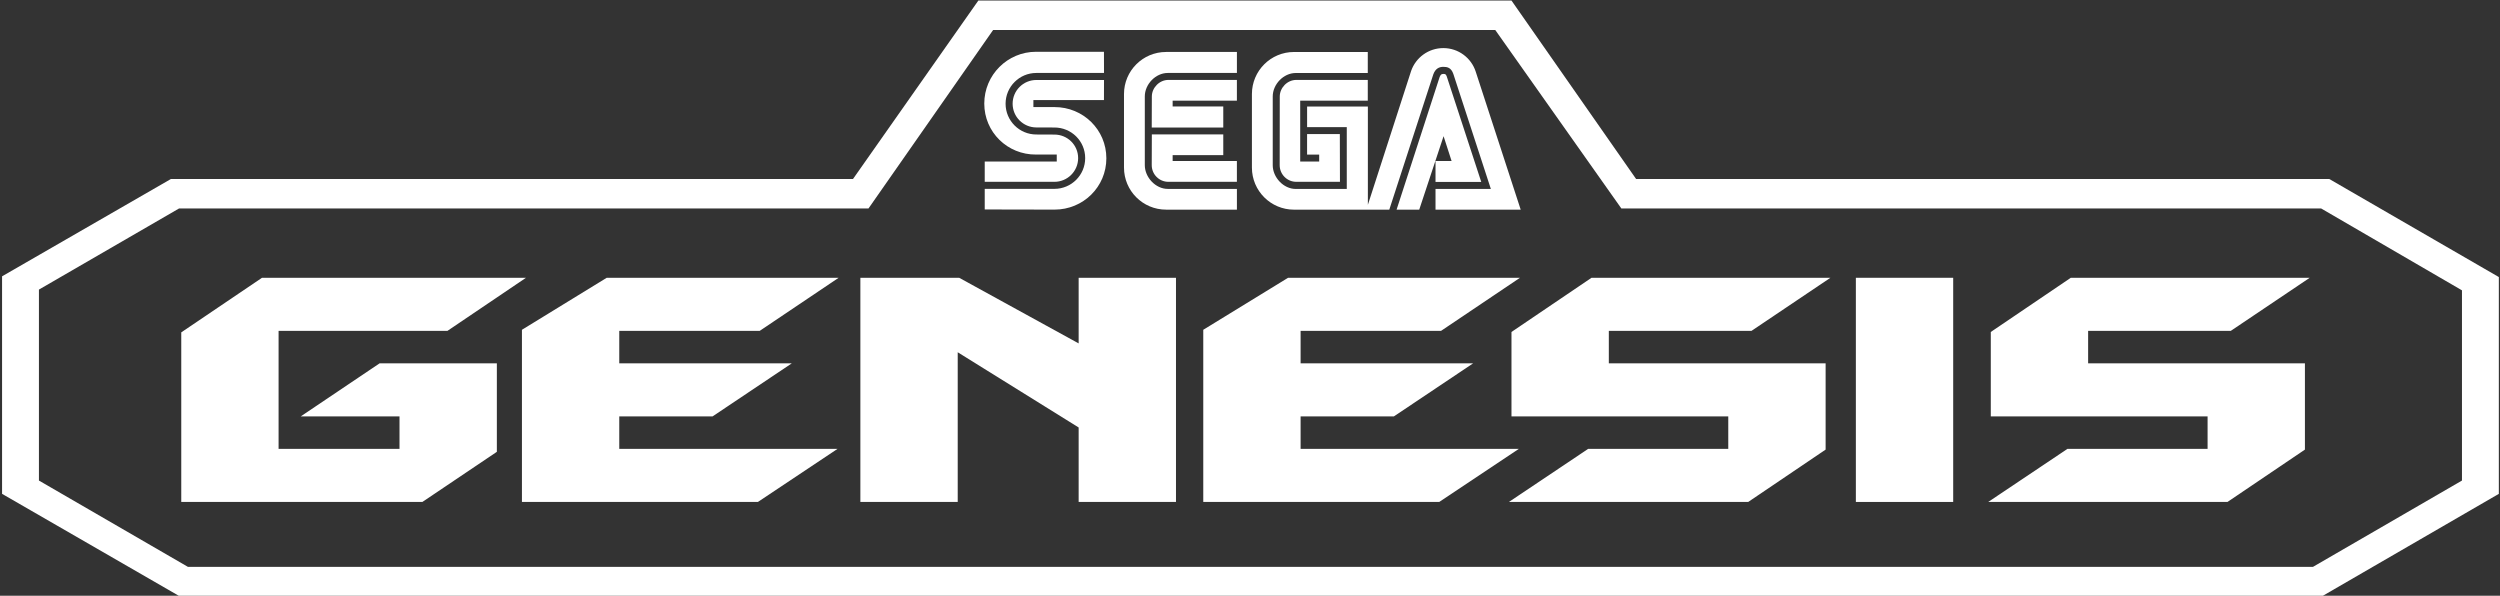 <?xml version="1.0" encoding="UTF-8" standalone="no"?>
<!DOCTYPE svg PUBLIC "-//W3C//DTD SVG 1.1//EN" "http://www.w3.org/Graphics/SVG/1.1/DTD/svg11.dtd">
<svg width="100%" height="100%" viewBox="0 0 470 112" version="1.1" xmlns="http://www.w3.org/2000/svg" xmlns:xlink="http://www.w3.org/1999/xlink" xml:space="preserve" xmlns:serif="http://www.serif.com/" style="fill-rule:evenodd;clip-rule:evenodd;stroke-linejoin:round;stroke-miterlimit:2;">
    <rect x="0" y="0" width="470" height="112" fill="#333333" stroke="none"/>
    <g transform="matrix(1,0,0,1,-85,-4)">
        <g transform="matrix(1.778,0,0,1.778,-285.331,-704.897)">
            <g>
                <g>
                    <path id="polygon9" d="M212.402,429.325L227.216,420.748L300.116,420.748L313.293,401.879L366.391,401.879L379.723,420.748L453.716,420.748L468.606,429.404L468.606,449.517L452.856,458.64L228.151,458.64L212.402,449.517L212.402,429.325ZM453.792,461.762L472.504,450.923L472.504,427.999L454.573,417.63L381.281,417.63L368.104,398.761L311.734,398.761L298.479,417.63L226.359,417.63L208.504,427.921L208.504,450.923L227.295,461.762L453.792,461.762Z" style="fill:white;"/>
                    <path id="path11" d="M330.066,416.168C330.066,417.156 330.871,417.939 331.837,417.929L339.07,417.929L339.07,415.726L332.277,415.726L332.277,415.109L337.63,415.109L337.63,412.917L330.077,412.917L330.066,416.168Z" style="fill:white;"/>
                    <path id="path13" d="M330.077,408.907C330.077,407.996 330.861,407.151 331.837,407.155L339.07,407.155L339.07,409.347L332.277,409.347L332.277,409.964L337.63,409.964L337.63,412.186L330.066,412.186L330.077,408.907Z" style="fill:white;"/>
                    <path id="polygon15" d="M378.397,437.122L401.32,437.122L401.32,446.244L393.134,451.78L367.832,451.78L376.214,446.165L391.027,446.165L391.027,442.735L368.104,442.735L368.104,433.806L376.566,428.077L401.827,428.077L393.483,433.689L378.397,433.689L378.397,437.122Z" style="fill:white;"/>
                    <rect id="polygon17" x="404.518" y="428.077" width="10.291" height="23.703" style="fill:white;"/>
                    <path id="polygon19" d="M429.077,437.122L452,437.122L452,446.244L443.811,451.78L418.512,451.78L426.894,446.165L441.708,446.165L441.708,442.735L418.785,442.735L418.785,433.806L427.244,428.077L452.507,428.077L444.163,433.689L429.077,433.689L429.077,437.122Z" style="fill:white;"/>
                    <path id="polygon21" d="M345.807,446.165L345.807,442.735L355.668,442.735L364.05,437.122L345.807,437.122L345.807,433.689L360.658,433.689L369.002,428.077L344.481,428.077L335.515,433.575L335.515,451.78L360.465,451.78L368.885,446.165L345.807,446.165Z" style="fill:white;"/>
                    <path id="polygon23" d="M273.764,446.165L273.764,442.735L283.627,442.735L292.008,437.122L273.764,437.122L273.764,433.689L288.616,433.689L296.959,428.077L272.437,428.077L263.473,433.575L263.473,451.78L288.422,451.78L296.843,446.165L273.764,446.165Z" style="fill:white;"/>
                    <path id="polygon25" d="M322.338,443.905L309.551,435.951L309.551,451.78L299.258,451.78L299.258,428.077L309.706,428.077L322.338,435.016L322.338,428.077L332.63,428.077L332.63,451.78L322.338,451.78L322.338,443.905Z" style="fill:white;"/>
                    <path id="polygon27" d="M237.742,433.689L237.742,446.165L250.528,446.165L250.528,442.735L240.081,442.735L248.424,437.122L260.821,437.122L260.821,446.479L252.945,451.78L227.451,451.78L227.451,433.848L235.988,428.077L263.901,428.077L255.597,433.689L237.742,433.689Z" style="fill:white;"/>
                    <path id="path29" d="M331.579,404.2C329.124,404.2 327.133,406.191 327.133,408.645L327.133,416.426C327.133,418.881 329.124,420.871 331.579,420.871L339.072,420.871L339.072,418.68L331.765,418.68C330.476,418.68 329.333,417.458 329.333,416.17L329.333,408.899C329.333,407.61 330.476,406.419 331.765,406.419L339.072,406.419L339.072,404.197L331.579,404.197L331.579,404.2Z" style="fill:white;"/>
                    <path id="path31" d="M345.765,415.786L345.765,409.347L352.91,409.347L352.91,407.155L345.364,407.155C344.388,407.151 343.604,407.996 343.604,408.907L343.595,416.168C343.595,417.156 344.398,417.939 345.364,417.929L349.967,417.929L349.955,412.878L346.492,412.878L346.492,415.05L347.772,415.05L347.772,415.785L345.765,415.785L345.765,415.786Z" style="fill:white;"/>
                    <path id="path33" d="M325.014,404.179L317.836,404.179C314.812,404.179 312.359,406.631 312.359,409.655C312.359,412.68 314.812,415.073 317.836,415.047L320.023,415.047L320.023,415.786L312.407,415.786L312.407,417.93L319.775,417.93C321.16,417.93 322.284,416.806 322.284,415.423C322.284,414.038 321.16,412.934 319.775,412.934L317.866,412.926C316.069,412.926 314.612,411.469 314.612,409.673C314.612,407.876 316.068,406.419 317.866,406.419L325.019,406.419L325.014,404.179Z" style="fill:white;"/>
                    <path id="path35" d="M325.014,409.288L317.553,409.288L317.553,410.023L319.791,410.027C322.817,410.027 325.268,412.42 325.268,415.444C325.268,418.469 322.817,420.868 319.791,420.868L312.407,420.853L312.407,418.674L319.775,418.674C321.572,418.674 323.029,417.218 323.029,415.421C323.029,413.625 321.572,412.187 319.775,412.187L317.866,412.18C316.481,412.18 315.357,411.056 315.357,409.671C315.357,408.286 316.481,407.163 317.866,407.163L325.019,407.163L325.014,409.288Z" style="fill:white;"/>
                    <path id="path37" d="M361.257,406.78C361.168,406.571 361.137,406.521 360.897,406.521C360.656,406.521 360.598,406.646 360.506,406.855L355.956,420.871L358.35,420.874L360.924,413.104L361.771,415.728L360.072,415.728L360.072,417.939L364.907,417.939L361.257,406.78Z" style="fill:white;"/>
                    <path id="path39" d="M345.106,420.873C342.651,420.873 340.659,418.882 340.659,416.428L340.659,408.647C340.659,406.192 342.651,404.202 345.106,404.202L352.91,404.202L352.91,406.424L345.294,406.424C344.003,406.424 342.86,407.615 342.86,408.904L342.86,416.174C342.86,417.463 344.002,418.684 345.294,418.684L350.689,418.684L350.689,412.148L346.494,412.148L346.494,409.966L352.919,409.966L352.919,420.361L357.496,406.198C357.988,404.795 359.324,403.789 360.897,403.789C362.501,403.789 363.863,404.839 364.326,406.291L369.079,420.874L360.072,420.874L360.072,418.683L365.923,418.683L361.956,406.52C361.724,405.851 361.31,405.772 360.897,405.772C360.465,405.772 360.066,405.949 359.841,406.56L355.184,420.874L345.106,420.874L345.106,420.873Z" style="fill:white;"/>
                </g>
            </g>
        </g>
    </g>
</svg>
